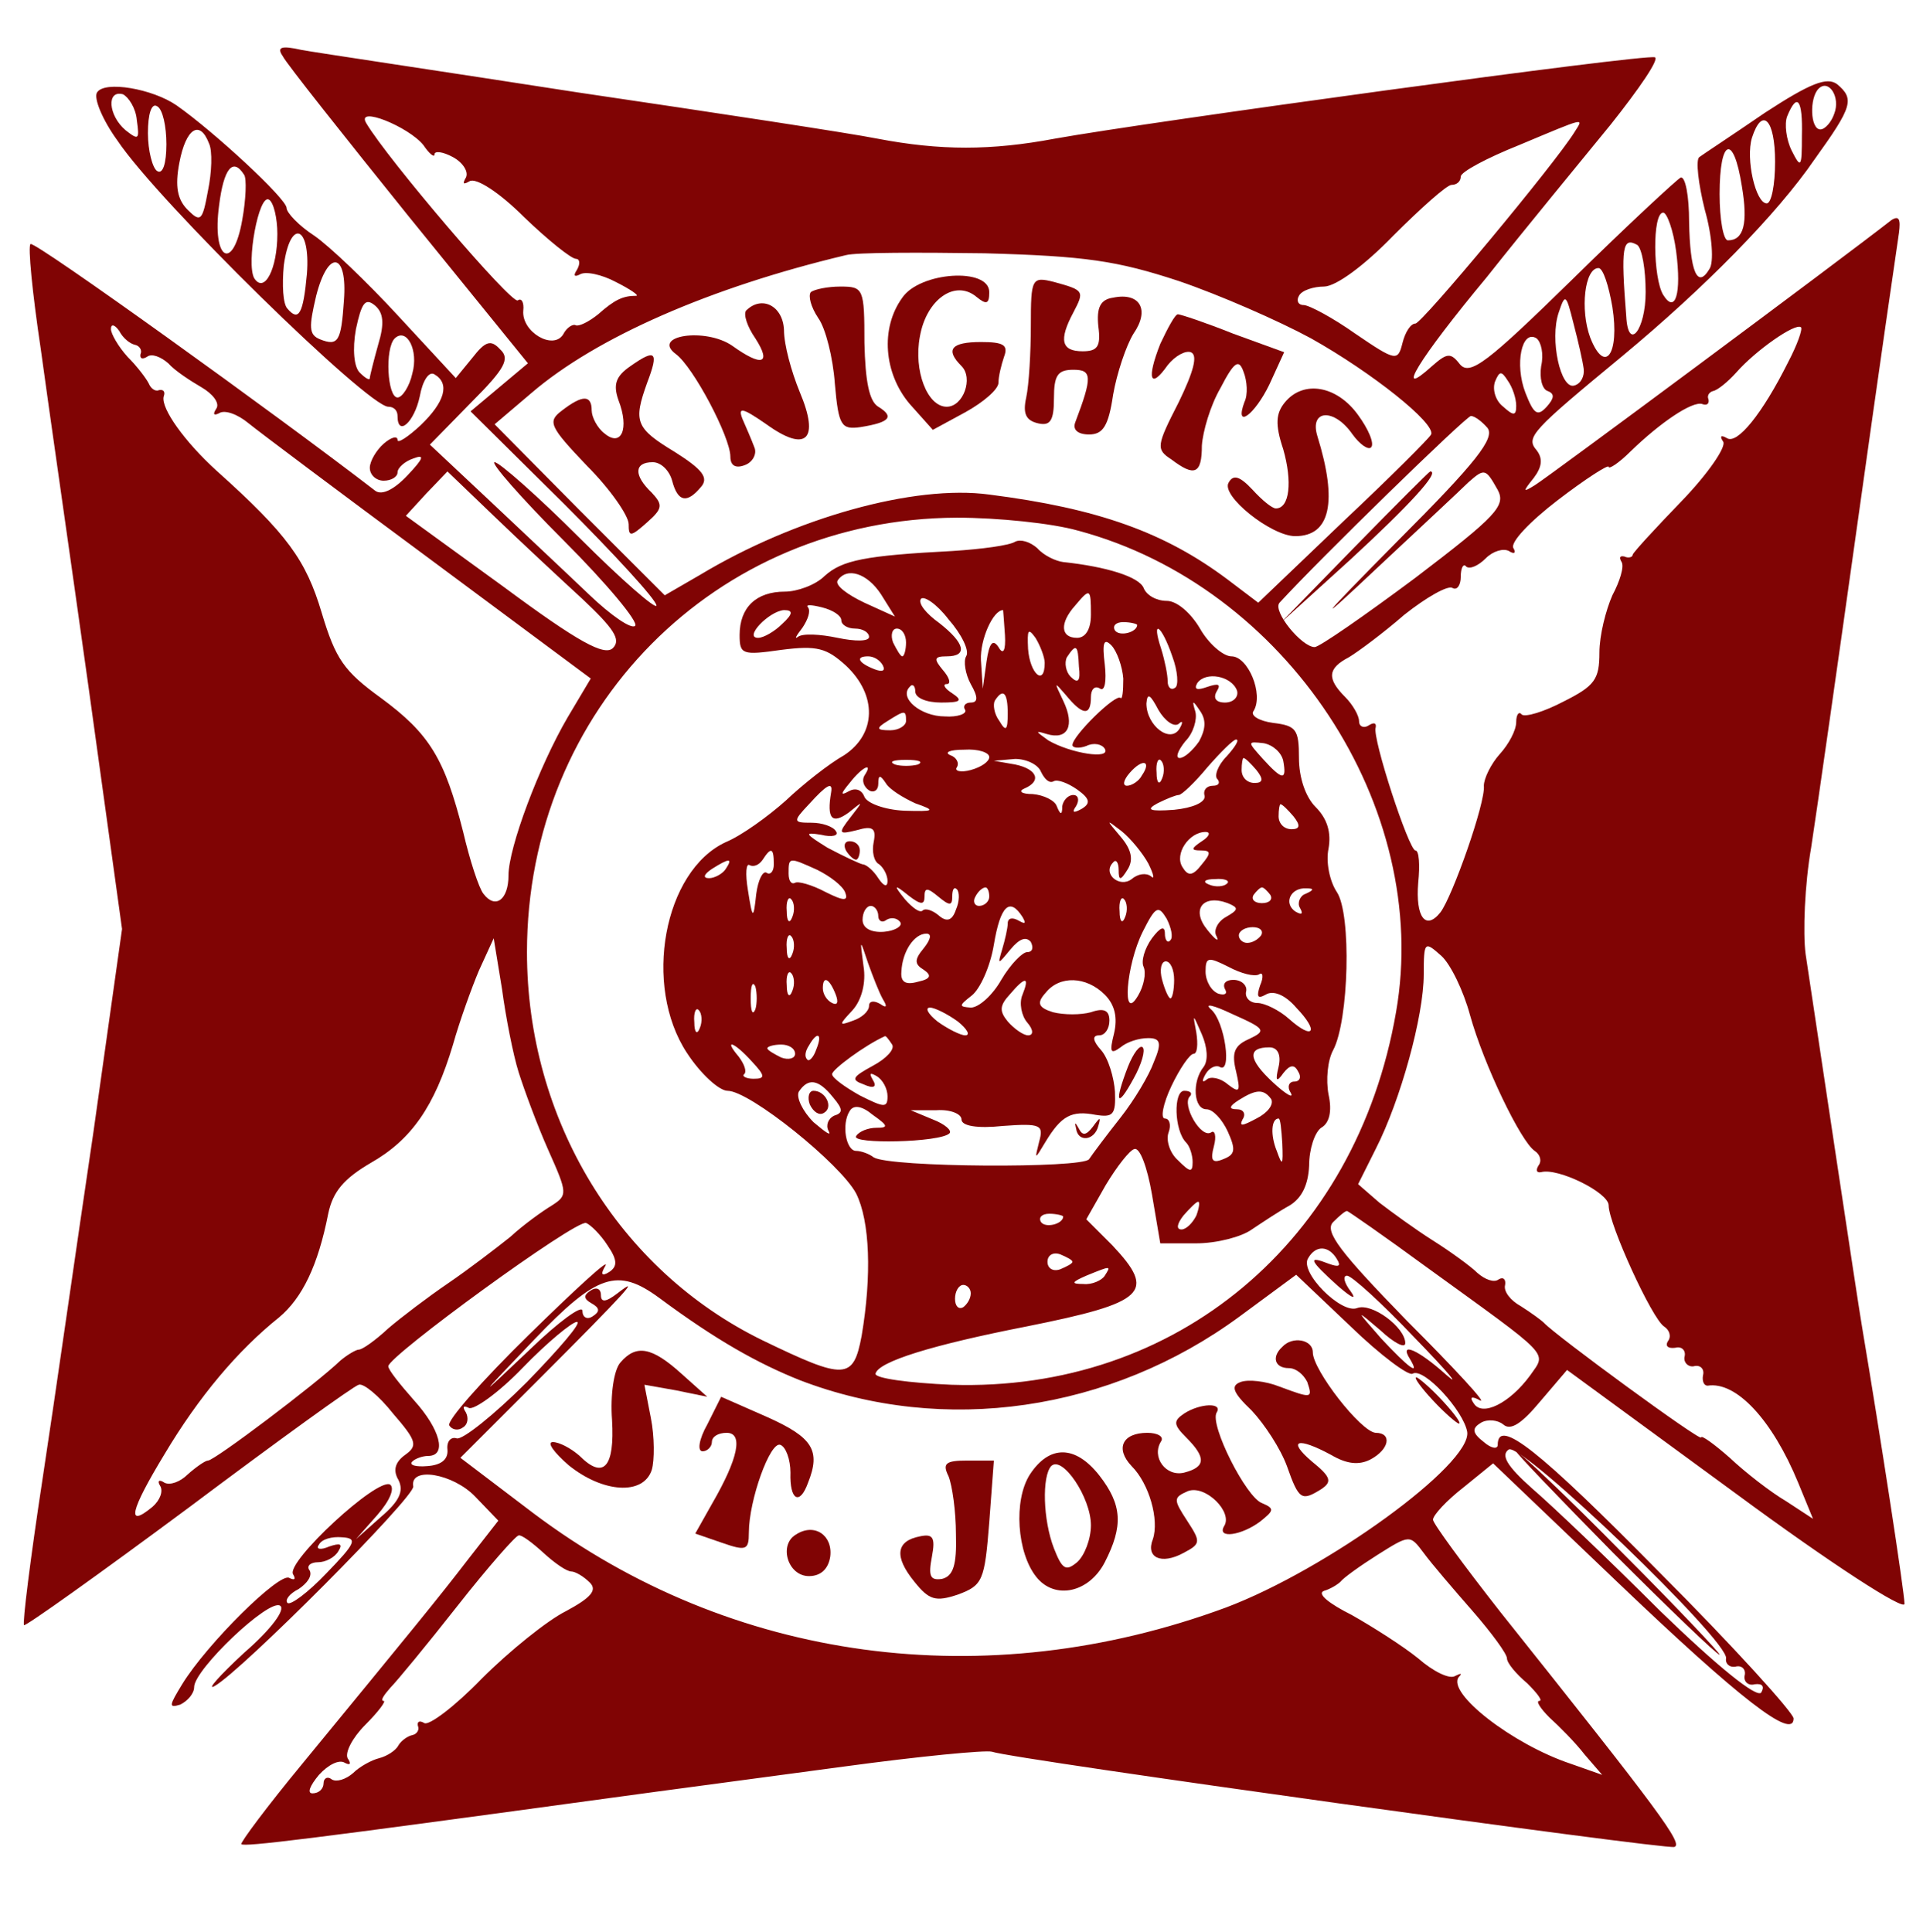 <?xml version="1.0" standalone="no"?>
<!DOCTYPE svg PUBLIC "-//W3C//DTD SVG 20010904//EN"
 "http://www.w3.org/TR/2001/REC-SVG-20010904/DTD/svg10.dtd">
<svg version="1.0" xmlns="http://www.w3.org/2000/svg"
 width="208pt" height="209pt" viewBox="0 0 208 209"
 preserveAspectRatio="xMidYMid meet">

<g transform="translate(0,209) scale(0.1,-0.1)"
fill="#800404" stroke="none">
<path d="M306 2029 c4 -8 66 -86 136 -173 l129 -159 -31 -26 -31 -26 101 -100
c55 -55 100 -104 100 -110 0 -5 -37 27 -83 73 -45 45 -87 82 -92 82 -5 0 28
-38 75 -85 46 -46 81 -88 77 -92 -4 -4 -26 11 -50 34 -23 22 -71 67 -107 101
l-65 61 45 46 c36 36 42 47 31 57 -10 11 -16 9 -30 -9 l-18 -22 -62 67 c-34
37 -75 76 -91 87 -17 11 -30 25 -30 30 0 10 -79 83 -119 111 -26 18 -78 27
-86 14 -4 -6 6 -30 22 -52 44 -66 271 -288 293 -288 6 0 10 -4 10 -10 0 -23
18 -7 24 21 3 17 10 28 16 24 17 -10 11 -30 -15 -55 -14 -13 -25 -20 -25 -16
0 5 -7 3 -15 -4 -8 -7 -15 -19 -15 -26 0 -8 7 -14 15 -14 8 0 15 4 15 9 0 5 8
12 17 15 13 5 11 0 -6 -18 -15 -16 -28 -22 -35 -17 -105 81 -369 271 -373 267
-3 -2 2 -53 11 -113 8 -59 32 -225 52 -368 l36 -260 -31 -220 c-18 -121 -42
-290 -55 -375 -13 -85 -22 -157 -20 -158 1 -2 81 55 178 127 96 72 179 132
184 133 5 2 22 -12 37 -31 26 -30 27 -35 13 -45 -11 -8 -13 -17 -7 -27 6 -12
1 -23 -19 -40 l-27 -24 23 26 c14 16 19 29 14 33 -14 8 -113 -84 -105 -97 3
-5 2 -7 -4 -4 -10 7 -89 -71 -116 -115 -14 -23 -15 -26 -2 -22 8 4 15 12 15
19 0 19 81 96 93 88 6 -4 -9 -25 -39 -51 -27 -25 -41 -41 -32 -36 29 16 217
205 215 216 -4 22 43 14 67 -11 l25 -26 -32 -41 c-33 -43 -61 -77 -180 -222
-38 -46 -67 -85 -66 -87 4 -3 70 5 399 50 58 8 172 23 253 34 81 11 153 18
160 16 22 -8 728 -106 738 -103 10 3 -15 37 -188 254 -40 51 -73 96 -73 100 0
5 15 21 33 35 l32 26 135 -129 c132 -126 190 -171 190 -147 0 6 -65 78 -145
158 -130 132 -175 168 -175 138 0 -5 -7 -4 -15 3 -13 10 -13 15 -3 21 7 4 18
3 24 -2 8 -7 20 1 40 25 l29 34 183 -134 c103 -76 182 -127 182 -119 0 12 -26
181 -46 300 -5 29 -48 317 -61 403 -3 23 -1 75 6 115 6 39 29 200 51 357 22
157 42 295 44 308 2 15 0 19 -8 14 -55 -43 -374 -280 -386 -287 -13 -8 -13 -7
-1 8 9 12 10 21 3 30 -12 14 -5 21 93 102 88 73 167 153 208 213 41 57 43 65
24 81 -11 8 -29 1 -78 -31 -35 -24 -67 -45 -71 -48 -4 -3 -1 -29 6 -57 8 -28
10 -57 5 -64 -13 -22 -21 -3 -22 51 0 28 -4 49 -9 48 -4 -2 -57 -51 -117 -110
-92 -90 -111 -105 -122 -92 -10 13 -14 12 -30 -2 -42 -38 -15 7 59 96 42 53
103 127 134 165 31 39 53 71 48 73 -10 4 -549 -70 -649 -88 -69 -13 -124 -13
-192 0 -30 6 -175 28 -324 50 -148 23 -283 43 -299 46 -22 5 -27 3 -20 -7z
m1678 -62 c-3 -9 -10 -17 -15 -17 -11 0 -12 34 -2 44 11 11 24 -9 17 -27z
m-1836 -7 c3 -21 2 -22 -12 -11 -19 16 -21 44 -3 39 6 -3 14 -15 15 -28z m32
-26 c0 -21 -4 -33 -10 -29 -5 3 -10 22 -10 41 0 21 4 33 10 29 6 -3 10 -22 10
-41z m1769 9 c0 -34 -1 -36 -11 -16 -6 12 -8 29 -5 37 11 27 17 18 16 -21z
m-1491 -10 c6 -9 12 -14 12 -10 0 4 9 3 20 -3 11 -6 17 -16 14 -22 -4 -7 -3
-8 4 -4 7 4 32 -12 59 -39 26 -25 51 -45 56 -45 4 0 5 -5 1 -12 -4 -6 -3 -8 3
-5 6 4 24 0 39 -8 16 -8 26 -15 22 -15 -14 0 -23 -4 -41 -20 -10 -8 -20 -13
-24 -12 -3 2 -10 -2 -14 -10 -11 -17 -45 3 -43 26 1 9 -2 14 -6 11 -7 -4 -141
153 -164 192 -11 19 46 -4 62 -24z m1245 14 c-21 -34 -165 -207 -172 -207 -5
0 -11 -9 -14 -21 -5 -20 -7 -20 -51 10 -24 17 -50 31 -56 31 -6 0 -8 5 -5 10
3 6 16 10 27 10 13 0 44 23 75 55 30 30 58 55 63 55 6 0 10 4 10 9 0 5 28 20
63 34 74 31 70 30 60 14z m217 -32 c0 -25 -4 -45 -9 -45 -12 0 -23 48 -16 71
11 34 25 20 25 -26z m-1694 20 c4 -8 3 -32 -1 -51 -6 -33 -8 -35 -22 -21 -11
11 -14 25 -9 51 7 37 22 47 32 21z m1658 -46 c7 -41 2 -59 -15 -59 -5 0 -9 23
-9 50 0 60 15 66 24 9z m-1620 12 c3 -4 2 -27 -2 -49 -10 -57 -33 -43 -25 16
5 40 15 52 27 33z m36 -64 c0 -38 -14 -65 -25 -48 -9 16 5 92 16 85 5 -3 9
-20 9 -37z m1513 -19 c6 -46 -1 -68 -14 -47 -11 18 -12 89 0 89 4 0 11 -19 14
-42z m-1481 -24 c-4 -44 -9 -52 -21 -38 -5 5 -6 26 -4 47 7 51 29 43 25 -9z
m1448 -20 c0 -41 -19 -65 -21 -26 -6 75 -4 86 12 77 5 -4 9 -26 9 -51z m-505
12 c44 -15 108 -43 143 -62 66 -37 135 -92 130 -104 -2 -4 -44 -46 -95 -94
l-92 -88 -33 25 c-68 51 -140 77 -258 92 -81 11 -210 -25 -313 -87 l-38 -22
-92 92 -92 93 40 34 c70 60 193 114 340 149 11 3 79 3 150 2 109 -3 143 -8
210 -30z m-903 -21 c-3 -44 -6 -50 -26 -42 -12 5 -12 13 -4 47 13 51 34 47 30
-5z m1372 -7 c8 -51 -8 -74 -24 -33 -11 30 -6 75 9 75 5 0 11 -19 15 -42z
m-1335 -41 c-5 -18 -9 -34 -9 -36 0 -3 -5 0 -11 6 -6 6 -8 25 -4 47 6 28 10
34 20 26 10 -8 11 -20 4 -43z m1304 -26 c1 -8 -3 -16 -10 -18 -15 -5 -27 50
-17 79 7 21 8 20 16 -12 5 -19 10 -41 11 -49z m-1567 26 c5 -1 8 -6 6 -10 -1
-5 2 -6 7 -3 5 4 15 0 23 -7 7 -8 24 -19 36 -26 12 -7 20 -17 16 -23 -4 -6 -3
-8 3 -5 6 4 20 -1 32 -11 11 -9 99 -75 195 -146 l175 -130 -25 -42 c-31 -53
-64 -141 -64 -171 0 -26 -14 -37 -27 -20 -5 6 -15 37 -22 67 -20 79 -36 106
-89 145 -40 29 -49 42 -64 92 -17 57 -37 85 -114 154 -34 31 -60 67 -57 80 2
5 0 8 -5 7 -4 -2 -9 2 -11 7 -3 6 -13 19 -23 29 -10 11 -18 25 -18 30 0 6 4 5
9 -2 4 -8 12 -14 17 -15z m1788 -19 c-28 -56 -55 -89 -66 -82 -7 4 -8 2 -4 -4
3 -6 -17 -35 -45 -64 -28 -29 -52 -55 -53 -58 0 -3 -5 -4 -9 -2 -5 1 -6 -1 -3
-6 3 -5 -2 -21 -10 -36 -7 -16 -14 -43 -14 -62 0 -29 -5 -36 -39 -53 -21 -11
-41 -17 -45 -14 -3 4 -6 0 -6 -8 0 -9 -8 -24 -18 -35 -9 -10 -17 -26 -17 -34
2 -18 -34 -120 -47 -137 -16 -20 -27 -5 -24 32 2 19 1 35 -3 35 -7 0 -47 122
-43 133 1 5 -2 6 -8 2 -5 -3 -10 -1 -10 5 0 6 -7 18 -15 26 -20 20 -19 31 4
43 10 6 37 26 60 46 24 19 47 32 52 29 5 -3 9 3 9 12 0 10 3 15 6 11 4 -3 13
1 21 9 8 8 19 11 25 8 6 -4 8 -2 5 3 -4 6 18 29 48 52 30 23 55 39 55 36 0 -3
11 4 24 17 32 31 66 54 77 51 5 -2 8 0 7 5 -2 4 1 8 5 9 5 1 16 10 25 20 21
24 64 54 70 49 2 -2 -4 -19 -14 -38z m-1488 -12 c-3 -14 -11 -26 -16 -26 -11
0 -14 53 -3 64 13 12 26 -13 19 -38z m1221 8 c-2 -13 1 -25 7 -27 8 -3 7 -8
-1 -17 -10 -11 -14 -8 -23 15 -12 31 -4 69 12 59 5 -4 8 -17 5 -30z m-27 -43
c0 -11 -3 -11 -14 -1 -8 6 -12 18 -9 27 5 12 7 12 14 1 5 -7 9 -19 9 -27z
m-31 -24 c8 -11 -12 -37 -97 -122 -88 -89 -92 -95 -22 -29 46 43 91 85 98 92
18 16 19 15 32 -8 9 -17 -1 -28 -89 -95 -55 -41 -104 -75 -109 -75 -14 0 -46
39 -38 48 43 47 202 202 207 202 4 0 12 -6 18 -13z m-979 -185 c34 -32 42 -44
33 -53 -9 -9 -37 6 -118 66 l-106 77 22 24 23 24 50 -48 c28 -27 71 -67 96
-90z m536 74 c225 -60 383 -299 344 -521 -43 -248 -238 -411 -481 -403 -46 2
-83 7 -82 12 3 13 61 31 163 51 130 26 141 37 93 88 l-28 28 21 37 c12 20 26
38 31 39 6 2 14 -20 19 -49 l9 -53 39 0 c22 0 49 7 60 15 12 8 30 20 41 26 13
8 20 22 21 43 0 18 6 36 13 41 9 5 12 18 8 36 -3 16 -1 37 5 48 17 32 20 147
4 171 -8 12 -12 33 -9 47 3 17 -1 32 -14 45 -11 11 -18 32 -18 53 0 31 -3 35
-28 38 -15 2 -25 8 -21 13 11 18 -6 59 -24 59 -9 0 -25 14 -34 30 -10 17 -25
30 -36 30 -11 0 -22 6 -25 14 -5 12 -40 23 -87 28 -8 1 -21 7 -28 15 -8 7 -18
10 -24 7 -6 -4 -36 -8 -67 -10 -96 -5 -120 -10 -139 -27 -10 -10 -30 -17 -43
-17 -31 0 -49 -17 -49 -47 0 -21 3 -22 45 -16 39 5 49 2 70 -17 34 -32 33 -74
-2 -97 -16 -9 -44 -31 -63 -49 -19 -17 -48 -38 -65 -45 -67 -31 -90 -155 -42
-228 15 -23 35 -41 44 -41 24 0 122 -79 139 -111 15 -30 17 -89 6 -154 -9 -48
-18 -48 -107 -5 -156 76 -255 239 -255 420 0 263 204 469 465 470 44 0 103 -6
131 -14z m-213 -69 l15 -24 -33 15 c-19 9 -32 19 -29 24 10 15 32 8 47 -15z
m92 -67 c-3 -5 -1 -19 5 -30 8 -14 8 -20 0 -20 -6 0 -9 -4 -6 -8 2 -4 -8 -8
-22 -7 -26 0 -50 20 -38 32 3 4 6 1 6 -5 0 -7 12 -12 28 -12 21 0 24 2 12 10
-8 5 -11 10 -6 10 5 0 3 7 -4 15 -10 12 -10 15 4 15 23 0 20 14 -8 36 -14 10
-23 21 -20 26 3 4 17 -5 30 -22 14 -16 23 -34 19 -40z m135 45 c0 -16 -6 -25
-15 -25 -18 0 -19 16 -2 35 16 19 17 19 17 -10z m-270 -6 c0 -5 7 -9 15 -9 8
0 15 -4 15 -9 0 -5 -15 -5 -34 -1 -19 4 -38 5 -43 1 -4 -3 -2 1 5 10 6 9 9 18
6 22 -3 3 3 3 15 0 12 -3 21 -9 21 -14z m-64 -4 c-8 -8 -20 -15 -26 -15 -16 0
12 29 28 30 10 0 10 -4 -2 -15z m241 -12 c1 -17 -2 -22 -7 -13 -6 9 -10 5 -13
-16 l-4 -29 -2 31 c-1 22 13 54 24 54 0 0 1 -12 2 -27z m143 11 c0 -8 -19 -13
-24 -6 -3 5 1 9 9 9 8 0 15 -2 15 -3z m-250 -19 c0 -8 -2 -15 -4 -15 -2 0 -6
7 -10 15 -3 8 -1 15 4 15 6 0 10 -7 10 -15z m150 -22 c0 -26 -16 -12 -18 15
-1 21 0 23 8 12 5 -8 10 -21 10 -27z m138 7 c6 -16 7 -32 3 -34 -4 -3 -8 0 -8
7 0 7 -3 22 -7 35 -11 33 0 27 12 -8z m-53 -24 c0 -14 -1 -23 -3 -21 -5 5 -52
-41 -52 -51 0 -3 7 -4 15 -1 8 4 17 2 20 -3 7 -12 -37 -5 -61 9 -14 10 -15 11
-2 7 23 -7 31 9 18 36 -10 21 -10 21 3 6 18 -22 27 -23 27 -2 0 8 4 13 10 9 5
-3 7 8 5 26 -3 24 -1 29 7 21 6 -6 12 -23 13 -36z m-48 13 c2 -16 -1 -19 -9
-11 -5 5 -7 15 -4 21 10 15 12 14 13 -10z m-212 1 c3 -6 -1 -7 -9 -4 -18 7
-21 14 -7 14 6 0 13 -4 16 -10z m383 -27 c2 -7 -4 -13 -13 -13 -10 0 -13 5 -9
12 5 8 2 9 -10 5 -11 -4 -15 -3 -11 4 9 13 37 8 43 -8z m-248 -25 c0 -18 -2
-20 -9 -8 -6 8 -7 18 -5 22 9 14 14 9 14 -14z m185 -11 c4 4 5 2 1 -5 -10 -17
-36 3 -36 27 1 12 4 10 13 -7 7 -12 17 -19 22 -15z m22 -19 c-7 -10 -16 -18
-21 -18 -5 0 -2 8 6 18 9 9 13 24 11 32 -4 13 -3 13 5 1 7 -10 6 -20 -1 -33z
m-317 22 c0 -5 -8 -10 -17 -10 -15 0 -16 2 -3 10 19 12 20 12 20 0z m347 -38
c-10 -10 -14 -22 -10 -25 3 -4 1 -7 -5 -7 -7 0 -11 -5 -9 -11 1 -7 -13 -13
-33 -15 -27 -2 -31 0 -18 7 10 5 20 9 23 9 3 0 17 13 31 30 14 16 28 30 31 30
4 0 -1 -8 -10 -18z m61 -5 c4 -22 -1 -21 -22 2 -17 19 -17 19 1 17 10 -2 19
-10 21 -19z m-318 4 c0 -5 -9 -11 -20 -14 -11 -3 -18 -1 -15 3 3 5 -1 11 -7
13 -7 3 -1 6 15 6 15 1 27 -3 27 -8z m-77 -8 c-7 -2 -19 -2 -25 0 -7 3 -2 5
12 5 14 0 19 -2 13 -5z m133 -8 c4 -8 9 -13 14 -10 4 2 15 -2 25 -9 14 -10 15
-15 5 -21 -9 -5 -11 -4 -6 3 4 7 2 12 -3 12 -6 0 -11 -6 -12 -12 0 -10 -2 -10
-6 0 -2 6 -14 12 -26 13 -12 0 -16 3 -9 6 19 8 14 21 -10 26 l-23 4 23 2 c12
0 25 -6 28 -14z m109 -4 c-3 -6 -11 -11 -16 -11 -5 0 -4 6 3 14 14 16 24 13
13 -3z m22 -3 c-3 -8 -6 -5 -6 6 -1 11 2 17 5 13 3 -3 4 -12 1 -19z m102 9 c8
-10 7 -14 -2 -14 -8 0 -14 6 -14 14 0 7 1 13 2 13 2 0 8 -6 14 -13z m-424 -6
c-3 -5 -1 -12 5 -16 5 -3 10 0 10 7 0 10 2 10 8 1 4 -7 19 -16 32 -22 23 -8
21 -9 -12 -8 -21 1 -40 8 -43 15 -3 8 -10 10 -17 6 -9 -5 -9 -3 1 9 14 18 26
23 16 8z m-36 -18 c-5 -29 1 -35 19 -22 16 13 16 13 2 -5 -14 -18 -13 -19 7
-14 17 5 21 2 18 -13 -2 -10 0 -21 6 -24 5 -4 9 -12 9 -18 0 -7 -4 -6 -10 3
-5 8 -13 15 -17 15 -4 1 -21 9 -38 18 -24 15 -26 17 -7 14 12 -3 20 -1 16 4
-3 5 -15 9 -26 9 -20 0 -21 1 -3 20 19 21 26 25 24 13z m500 -26 c8 -10 7 -14
-2 -14 -8 0 -14 6 -14 14 0 7 1 13 2 13 2 0 8 -6 14 -13z m-157 -51 c6 -12 7
-18 3 -14 -5 4 -14 3 -21 -3 -13 -10 -32 6 -20 18 3 4 6 0 6 -8 0 -12 2 -12
10 1 6 10 4 21 -8 35 -16 19 -16 19 1 6 10 -8 23 -24 29 -35z m58 24 c-12 -8
-12 -10 -1 -10 11 0 11 -3 1 -15 -10 -13 -15 -13 -21 -3 -9 14 7 38 25 38 6 0
4 -5 -4 -10z m-463 -25 c0 -8 -4 -12 -8 -9 -4 2 -9 -8 -11 -23 -3 -28 -4 -28
-9 4 -3 18 -2 30 2 27 4 -2 10 0 14 6 9 14 12 13 12 -5z m-52 -5 c-3 -5 -12
-10 -18 -10 -7 0 -6 4 3 10 19 12 23 12 15 0z m99 -1 c14 -7 27 -17 30 -24 4
-10 -1 -10 -21 0 -15 8 -30 12 -33 10 -4 -2 -7 2 -7 10 0 18 0 18 31 4z m443
-15 c-3 -3 -12 -4 -19 -1 -8 3 -5 6 6 6 11 1 17 -2 13 -5z m-327 -14 c0 10 3
10 15 0 12 -10 15 -10 15 0 0 8 2 11 5 8 3 -3 3 -13 -1 -22 -4 -12 -10 -14
-19 -6 -6 5 -14 8 -17 5 -3 -3 -11 3 -19 12 -13 16 -12 17 4 4 13 -10 17 -10
17 -1z m70 0 c0 -5 -5 -10 -11 -10 -5 0 -7 5 -4 10 3 6 8 10 11 10 2 0 4 -4 4
-10z m304 2 c3 -5 -1 -9 -9 -9 -8 0 -12 4 -9 9 3 4 7 8 9 8 2 0 6 -4 9 -8z
m38 1 c-6 -2 -9 -10 -6 -15 4 -7 2 -8 -5 -4 -13 9 -5 26 12 25 9 0 8 -2 -1 -6z
m-555 -25 c-3 -8 -6 -5 -6 6 -1 11 2 17 5 13 3 -3 4 -12 1 -19z m360 0 c-3 -8
-6 -5 -6 6 -1 11 2 17 5 13 3 -3 4 -12 1 -19z m109 0 c-9 -5 -14 -15 -10 -21
3 -7 -2 -3 -10 7 -18 22 -5 39 22 29 12 -5 12 -7 -2 -15z m-376 1 c0 -5 4 -8
9 -4 5 3 12 2 15 -3 2 -4 -6 -9 -18 -10 -14 -1 -23 4 -23 13 0 8 4 15 9 15 4
0 8 -5 8 -11z m156 -1 c4 -7 3 -8 -4 -4 -7 4 -12 3 -12 -3 0 -5 -3 -18 -6 -28
-5 -17 -5 -17 9 0 10 12 17 14 22 8 3 -6 2 -11 -4 -11 -5 0 -18 -13 -28 -30
-9 -16 -24 -30 -33 -30 -13 1 -13 2 1 13 9 7 20 31 24 55 7 42 17 52 31 30z
m160 -25 c-3 -4 -6 0 -6 7 0 9 -5 7 -14 -5 -8 -11 -12 -25 -9 -31 3 -7 0 -21
-6 -31 -18 -31 -13 33 5 69 14 28 17 29 26 14 5 -10 7 -20 4 -23z m98 5 c-3
-4 -9 -8 -15 -8 -5 0 -9 4 -9 8 0 5 7 9 15 9 8 0 12 -4 9 -9z m-507 -20 c-3
-8 -6 -5 -6 6 -1 11 2 17 5 13 3 -3 4 -12 1 -19z m142 6 c-10 -12 -10 -17 0
-23 9 -6 8 -10 -6 -13 -14 -4 -19 0 -18 11 1 22 14 41 27 41 6 0 5 -6 -3 -16z
m-438 -134 c6 -19 20 -57 32 -84 21 -47 21 -49 4 -60 -10 -6 -31 -21 -45 -34
-15 -12 -45 -35 -67 -50 -22 -15 -51 -37 -65 -49 -14 -13 -28 -23 -32 -23 -3
0 -13 -6 -20 -12 -26 -25 -136 -108 -143 -108 -3 0 -13 -7 -22 -15 -8 -8 -19
-12 -25 -9 -6 4 -8 2 -5 -3 4 -6 0 -16 -8 -23 -29 -24 -24 -4 13 57 37 62 79
112 124 148 25 21 42 56 53 112 5 24 17 38 46 55 44 25 69 61 89 128 7 25 20
61 28 80 l16 35 9 -55 c4 -30 12 -71 18 -90z m394 79 c5 -8 4 -10 -3 -5 -7 4
-12 3 -12 -2 0 -6 -8 -13 -17 -16 -16 -6 -16 -5 -1 11 10 11 15 30 12 48 -4
30 -4 30 5 3 5 -14 12 -32 16 -39z m635 -17 c15 -54 55 -137 70 -147 6 -4 8
-11 4 -16 -3 -5 -2 -8 3 -7 18 5 73 -22 73 -36 0 -20 47 -123 60 -131 6 -4 8
-11 4 -16 -3 -5 0 -8 8 -7 7 2 12 -3 10 -10 -1 -6 4 -11 10 -10 7 2 12 -3 10
-10 -1 -6 1 -11 5 -11 31 5 70 -37 98 -105 l16 -39 -29 19 c-17 10 -44 31 -61
47 -17 15 -31 25 -31 22 0 -5 -157 110 -170 124 -3 3 -14 11 -25 18 -11 6 -19
16 -17 23 1 6 -2 9 -7 6 -5 -4 -15 0 -23 7 -7 7 -29 23 -48 35 -19 12 -45 31
-58 41 l-23 20 19 38 c27 53 52 144 52 189 0 36 1 36 19 20 10 -9 24 -38 31
-64z m-228 44 c4 3 5 -3 1 -12 -4 -12 -3 -15 6 -10 8 5 21 0 33 -14 25 -26 19
-36 -8 -12 -10 9 -26 17 -34 17 -8 0 -14 6 -12 13 1 6 -5 12 -14 12 -8 0 -12
-4 -9 -10 3 -5 0 -7 -7 -5 -8 3 -14 14 -14 24 0 16 3 16 25 5 13 -7 28 -11 33
-8z m-92 -6 c0 -11 -2 -20 -4 -20 -2 0 -6 9 -9 20 -3 11 -1 20 4 20 5 0 9 -9
9 -20z m-413 -12 c-3 -8 -6 -5 -6 6 -1 11 2 17 5 13 3 -3 4 -12 1 -19z m-40
-20 c-3 -7 -5 -2 -5 12 0 14 2 19 5 13 2 -7 2 -19 0 -25z m87 16 c3 -8 2 -12
-4 -9 -6 3 -10 10 -10 16 0 14 7 11 14 -7z m202 0 c-4 -9 -1 -23 5 -30 7 -8 7
-14 1 -14 -5 0 -15 7 -22 15 -9 11 -9 17 2 29 17 20 22 20 14 0z m89 0 c11
-11 14 -25 10 -42 -5 -20 -4 -23 7 -15 7 6 20 10 30 10 13 0 15 -5 6 -26 -5
-14 -21 -41 -36 -60 -15 -19 -30 -39 -34 -45 -7 -10 -215 -9 -233 2 -5 4 -14
7 -19 7 -11 0 -16 29 -7 43 4 7 13 6 25 -4 17 -12 17 -14 4 -14 -9 0 -19 -4
-22 -9 -6 -9 91 -7 101 3 3 3 -5 10 -18 15 l-24 10 28 0 c15 1 27 -4 27 -10 0
-7 17 -10 45 -7 41 3 44 1 39 -17 -5 -20 -5 -20 7 0 17 28 28 34 54 29 19 -3
22 0 21 25 -1 15 -7 36 -15 45 -9 10 -10 16 -2 16 6 0 11 7 11 16 0 11 -6 14
-20 9 -11 -3 -29 -3 -41 0 -16 5 -18 10 -8 21 15 19 44 18 64 -2z m156 -48
c-16 -7 -19 -15 -14 -35 5 -22 4 -24 -9 -14 -8 7 -19 9 -23 5 -5 -4 -5 -1 -1
6 4 7 11 10 15 8 14 -9 6 49 -9 62 -8 7 2 5 23 -5 36 -16 37 -18 18 -27z
m-594 12 c-3 -8 -6 -5 -6 6 -1 11 2 17 5 13 3 -3 4 -12 1 -19z m279 7 c10 -8
14 -15 8 -15 -5 0 -19 7 -30 15 -10 8 -14 15 -8 15 5 0 19 -7 30 -15z m266
-49 c-13 -16 -11 -46 3 -46 7 0 17 -11 23 -24 9 -20 8 -25 -5 -30 -12 -5 -14
-1 -10 14 3 11 1 18 -3 15 -11 -7 -32 30 -23 39 3 3 1 6 -6 6 -12 0 -11 -43 2
-56 4 -4 7 -14 7 -21 0 -12 -3 -11 -16 2 -9 8 -13 22 -10 30 3 8 1 15 -4 15
-5 0 -2 16 7 35 9 19 20 35 24 35 4 0 5 10 3 23 -4 21 -4 21 6 -2 6 -14 7 -28
2 -35z m-419 19 c-3 -9 -8 -14 -10 -11 -3 3 -2 9 2 15 9 16 15 13 8 -4z m82 5
c3 -5 -6 -15 -21 -23 -22 -12 -24 -15 -10 -20 11 -5 15 -3 10 5 -4 7 -3 8 4 4
7 -4 12 -14 12 -22 0 -13 -4 -12 -30 1 -16 9 -30 19 -30 23 0 5 35 31 57 41 1
1 4 -3 8 -9z m-152 -18 c15 -16 15 -19 2 -19 -8 0 -13 3 -10 5 3 3 0 11 -6 19
-17 20 -5 16 14 -5z m47 8 c0 -5 -7 -7 -15 -4 -8 4 -15 8 -15 10 0 2 7 4 15 4
8 0 15 -4 15 -10z m523 -14 c-4 -16 -2 -17 5 -7 7 9 12 10 16 2 4 -6 2 -11 -4
-11 -6 0 -8 -6 -4 -12 4 -7 -5 -2 -19 11 -27 25 -28 38 -4 38 9 0 13 -8 10
-21z m-482 -33 c11 -13 11 -17 1 -20 -6 -3 -9 -10 -6 -16 4 -7 -3 -2 -16 9
-12 12 -19 27 -16 33 10 15 21 14 37 -6z m474 -2 c3 -6 -4 -15 -16 -21 -15 -8
-19 -9 -15 -1 4 6 1 11 -6 11 -9 0 -9 3 2 10 19 12 27 12 35 1z m12 -48 c1
-24 0 -25 -6 -8 -7 17 -6 35 2 35 2 0 3 -12 4 -27z m-93 -78 c-4 -8 -11 -15
-16 -15 -6 0 -5 6 2 15 7 8 14 15 16 15 2 0 1 -7 -2 -15z m-144 -1 c0 -8 -19
-13 -24 -6 -3 5 1 9 9 9 8 0 15 -2 15 -3z m392 -54 c138 -100 131 -92 113
-118 -22 -30 -52 -45 -61 -30 -5 7 -2 8 7 3 8 -4 -28 35 -79 86 -72 74 -90 97
-80 107 7 7 13 12 15 12 1 0 40 -27 85 -60z m-885 23 c11 -16 11 -23 2 -29 -8
-5 -10 -3 -4 7 4 8 -33 -26 -83 -75 -50 -49 -89 -93 -86 -98 3 -5 10 -6 15 -2
5 3 6 10 3 16 -4 6 -3 8 3 5 5 -3 32 16 58 43 27 28 54 50 59 50 6 0 -19 -29
-54 -65 -36 -36 -70 -63 -76 -61 -6 2 -11 -3 -10 -12 1 -11 -7 -17 -22 -18
-12 -1 -20 1 -16 5 3 3 11 6 17 6 21 0 13 29 -15 60 -15 17 -28 33 -28 37 0
11 203 159 214 155 5 -2 16 -13 23 -24z m503 -18 c0 -2 -6 -5 -13 -8 -8 -3
-14 1 -14 8 0 7 6 11 14 8 7 -3 13 -6 13 -8z m286 3 c5 -8 2 -9 -9 -5 -23 9
-21 4 10 -24 15 -13 21 -16 14 -6 -7 9 -9 17 -4 17 5 0 38 -30 73 -67 36 -37
51 -55 34 -40 -30 27 -51 36 -39 17 12 -20 -2 -9 -31 22 -28 32 -28 32 -1 9
15 -14 27 -20 27 -14 0 17 -36 44 -52 38 -17 -7 -63 39 -53 54 8 14 22 14 31
-1z m-251 -18 c-3 -5 -14 -10 -23 -9 -14 0 -13 2 3 9 27 11 27 11 20 0z m-482
-24 c62 -46 107 -71 152 -89 156 -60 336 -34 476 69 l61 45 59 -56 c32 -31 63
-54 67 -51 12 7 55 -40 59 -63 5 -35 -152 -149 -261 -190 -260 -96 -535 -59
-749 102 l-79 60 86 86 c92 92 111 113 84 92 -13 -10 -18 -10 -18 -2 0 7 -5 9
-11 5 -8 -5 -8 -9 1 -14 9 -5 9 -9 1 -14 -6 -4 -11 -1 -11 6 0 7 -26 -12 -57
-42 -58 -55 -58 -55 5 11 68 71 90 78 135 45z m337 5 c0 -6 -4 -12 -8 -15 -5
-3 -9 1 -9 9 0 8 4 15 9 15 4 0 8 -4 8 -9z m817 -395 c-1 -6 4 -10 10 -9 7 2
12 -3 10 -10 -1 -6 4 -11 11 -9 8 1 11 -2 7 -9 -5 -6 -47 28 -109 88 -55 55
-118 115 -139 133 -27 24 -34 36 -25 42 14 8 238 -207 235 -226z m-1514 92
c-20 -21 -39 -35 -42 -32 -3 3 2 10 12 15 9 6 15 14 12 20 -4 5 1 9 9 9 8 0
18 5 22 12 5 8 2 9 -10 5 -9 -4 -15 -3 -11 2 3 6 14 9 25 8 17 -1 15 -6 -17
-39z m235 22 c12 -11 25 -20 30 -20 4 0 13 -5 20 -12 8 -8 2 -16 -26 -31 -20
-10 -61 -43 -91 -73 -29 -30 -57 -51 -62 -48 -5 3 -8 2 -7 -3 2 -4 -1 -9 -6
-10 -5 -1 -12 -6 -15 -11 -3 -6 -13 -12 -21 -14 -8 -2 -21 -9 -28 -16 -8 -7
-18 -10 -23 -7 -5 4 -9 1 -9 -4 0 -6 -5 -11 -12 -11 -6 0 -3 8 7 20 10 11 22
17 28 13 6 -3 7 -1 3 5 -3 6 5 22 19 36 14 14 23 26 20 26 -4 0 0 6 7 14 7 7
40 47 73 89 33 42 63 76 66 76 3 1 15 -8 27 -19z m1005 -63 c20 -23 37 -46 37
-51 0 -5 10 -17 22 -27 11 -11 17 -19 13 -19 -4 0 1 -8 11 -18 10 -9 28 -27
38 -40 l19 -22 -34 12 c-63 21 -135 77 -121 94 4 4 2 4 -4 1 -6 -4 -24 5 -40
19 -16 13 -49 34 -72 47 -24 12 -38 23 -30 26 7 2 15 7 18 10 3 4 21 17 40 29
35 22 35 22 50 2 8 -11 32 -39 53 -63z"/>
<path d="M976 1768 c-24 -33 -20 -82 8 -115 l25 -28 35 19 c20 11 36 25 36 32
0 7 3 19 6 28 5 13 -1 16 -25 16 -32 0 -39 -8 -21 -26 13 -13 2 -44 -16 -44
-21 0 -36 39 -29 76 7 40 38 62 61 43 11 -9 14 -8 14 5 0 27 -75 22 -94 -6z"/>
<path d="M1115 1738 c0 -29 -2 -64 -5 -78 -4 -18 0 -25 13 -28 13 -3 17 3 17
27 0 25 4 31 21 31 20 0 21 -7 2 -57 -3 -8 3 -13 15 -13 15 0 21 9 26 43 4 23
14 53 22 66 18 26 7 45 -22 39 -14 -2 -18 -11 -16 -31 3 -22 -1 -27 -17 -27
-23 0 -26 12 -10 42 12 23 12 24 -21 33 -24 6 -25 4 -25 -47z"/>
<path d="M877 1774 c-3 -4 0 -16 8 -28 8 -11 16 -43 18 -71 4 -46 7 -50 28
-47 31 5 37 11 19 22 -10 6 -14 28 -15 69 0 59 -1 61 -26 61 -14 0 -28 -3 -32
-6z"/>
<path d="M807 1754 c-3 -4 1 -17 10 -30 18 -28 7 -31 -25 -8 -29 20 -88 11
-61 -9 19 -14 59 -90 59 -111 0 -10 6 -13 16 -9 8 3 13 12 10 19 -3 8 -9 22
-13 31 -5 13 0 12 26 -6 43 -31 58 -17 36 35 -9 22 -17 51 -17 67 -1 26 -24
38 -41 21z"/>
<path d="M1255 1718 c-15 -38 -11 -50 8 -23 8 10 19 16 25 14 8 -3 3 -21 -13
-54 -24 -47 -25 -51 -8 -62 25 -19 33 -16 33 15 1 15 9 43 20 62 15 29 20 32
25 18 4 -10 5 -25 1 -33 -11 -30 11 -14 27 19 l16 35 -55 20 c-30 12 -57 21
-60 21 -3 0 -11 -15 -19 -32z"/>
<path d="M682 1694 c-16 -11 -19 -20 -13 -37 12 -31 3 -51 -15 -36 -8 6 -14
18 -14 25 0 17 -10 17 -32 0 -16 -12 -14 -17 27 -60 25 -25 45 -54 45 -63 0
-14 2 -14 20 2 17 15 17 19 5 32 -20 19 -19 33 1 33 9 0 18 -9 21 -20 6 -23
16 -25 31 -7 9 10 2 19 -28 38 -43 26 -45 33 -30 75 13 34 9 37 -18 18z"/>
<path d="M1390 1655 c-10 -12 -11 -24 -2 -51 10 -35 7 -64 -8 -64 -4 0 -15 9
-25 20 -14 15 -21 17 -26 8 -9 -14 46 -58 72 -58 38 0 46 37 24 108 -9 29 18
31 38 2 8 -11 17 -17 20 -14 4 4 -3 20 -14 35 -23 32 -59 38 -79 14z"/>
<path d="M1465 1498 l-80 -82 76 69 c64 59 97 95 86 95 -1 0 -38 -37 -82 -82z"/>
<path d="M915 1170 c3 -5 8 -10 11 -10 2 0 4 5 4 10 0 6 -5 10 -11 10 -5 0 -7
-4 -4 -10z"/>
<path d="M1220 936 c-15 -39 -12 -46 6 -13 9 16 13 31 10 34 -3 3 -10 -6 -16
-21z"/>
<path d="M1164 869 c2 -15 20 -13 24 3 3 10 2 10 -6 -1 -7 -9 -11 -10 -15 -2
-4 7 -5 8 -3 0z"/>
<path d="M876 895 c4 -8 10 -12 15 -9 11 6 2 24 -11 24 -5 0 -7 -7 -4 -15z"/>
<path d="M1387 633 c-12 -11 -8 -23 7 -23 8 0 16 -7 20 -15 6 -18 5 -18 -30
-5 -15 6 -34 8 -42 5 -11 -4 -9 -11 12 -31 14 -15 31 -41 38 -60 13 -37 16
-38 37 -25 12 8 11 13 -10 30 -27 23 -16 27 21 7 17 -10 30 -11 42 -5 21 11
24 29 6 29 -16 1 -68 68 -68 87 0 14 -22 18 -33 6z"/>
<path d="M671 616 c-7 -8 -11 -35 -9 -62 3 -51 -9 -65 -35 -39 -9 8 -22 15
-29 15 -7 0 1 -11 17 -25 37 -30 81 -33 90 -5 3 10 3 36 -1 56 l-7 36 34 -6
34 -7 -28 25 c-32 29 -49 32 -66 12z"/>
<path d="M1550 575 c13 -14 26 -25 28 -25 3 0 -5 11 -18 25 -13 14 -26 25 -28
25 -3 0 5 -11 18 -25z"/>
<path d="M765 549 c-9 -16 -11 -29 -5 -29 5 0 10 5 10 10 0 6 7 10 16 10 18 0
13 -27 -16 -77 l-18 -32 29 -10 c26 -9 29 -8 29 11 0 35 23 99 34 95 6 -2 11
-16 11 -30 -1 -30 10 -36 19 -11 14 35 5 49 -44 71 l-50 22 -15 -30z"/>
<path d="M1281 561 c-12 -8 -12 -12 2 -26 22 -22 21 -32 -2 -38 -20 -5 -36 17
-25 34 3 5 -4 9 -15 9 -27 0 -35 -17 -17 -36 19 -19 30 -58 23 -79 -8 -20 9
-28 33 -15 19 10 19 12 4 35 -15 23 -15 25 1 32 19 7 49 -23 39 -38 -8 -14 19
-10 39 5 15 12 16 14 2 20 -17 6 -57 85 -49 98 7 11 -18 10 -35 -1z"/>
<path d="M1114 495 c-18 -28 -14 -85 7 -111 20 -25 57 -17 74 16 20 39 19 62
-6 94 -26 33 -54 33 -75 1z m66 -55 c0 -15 -7 -33 -15 -40 -12 -10 -16 -8 -25
15 -12 31 -13 78 -3 89 12 12 43 -34 43 -64z"/>
<path d="M1026 493 c4 -10 8 -38 8 -63 1 -33 -3 -45 -15 -48 -13 -2 -15 3 -11
24 4 21 1 25 -13 22 -26 -5 -28 -22 -6 -49 16 -20 23 -22 47 -14 27 10 29 15
34 78 l5 67 -29 0 c-23 0 -27 -3 -20 -17z"/>
<path d="M861 430 c-19 -11 -9 -45 14 -45 13 0 21 8 23 21 3 23 -17 37 -37 24z"/>
<path d="M1745 410 c60 -60 112 -110 115 -110 2 0 -45 50 -105 110 -60 61
-112 110 -115 110 -2 0 45 -49 105 -110z"/>
</g>
</svg>
